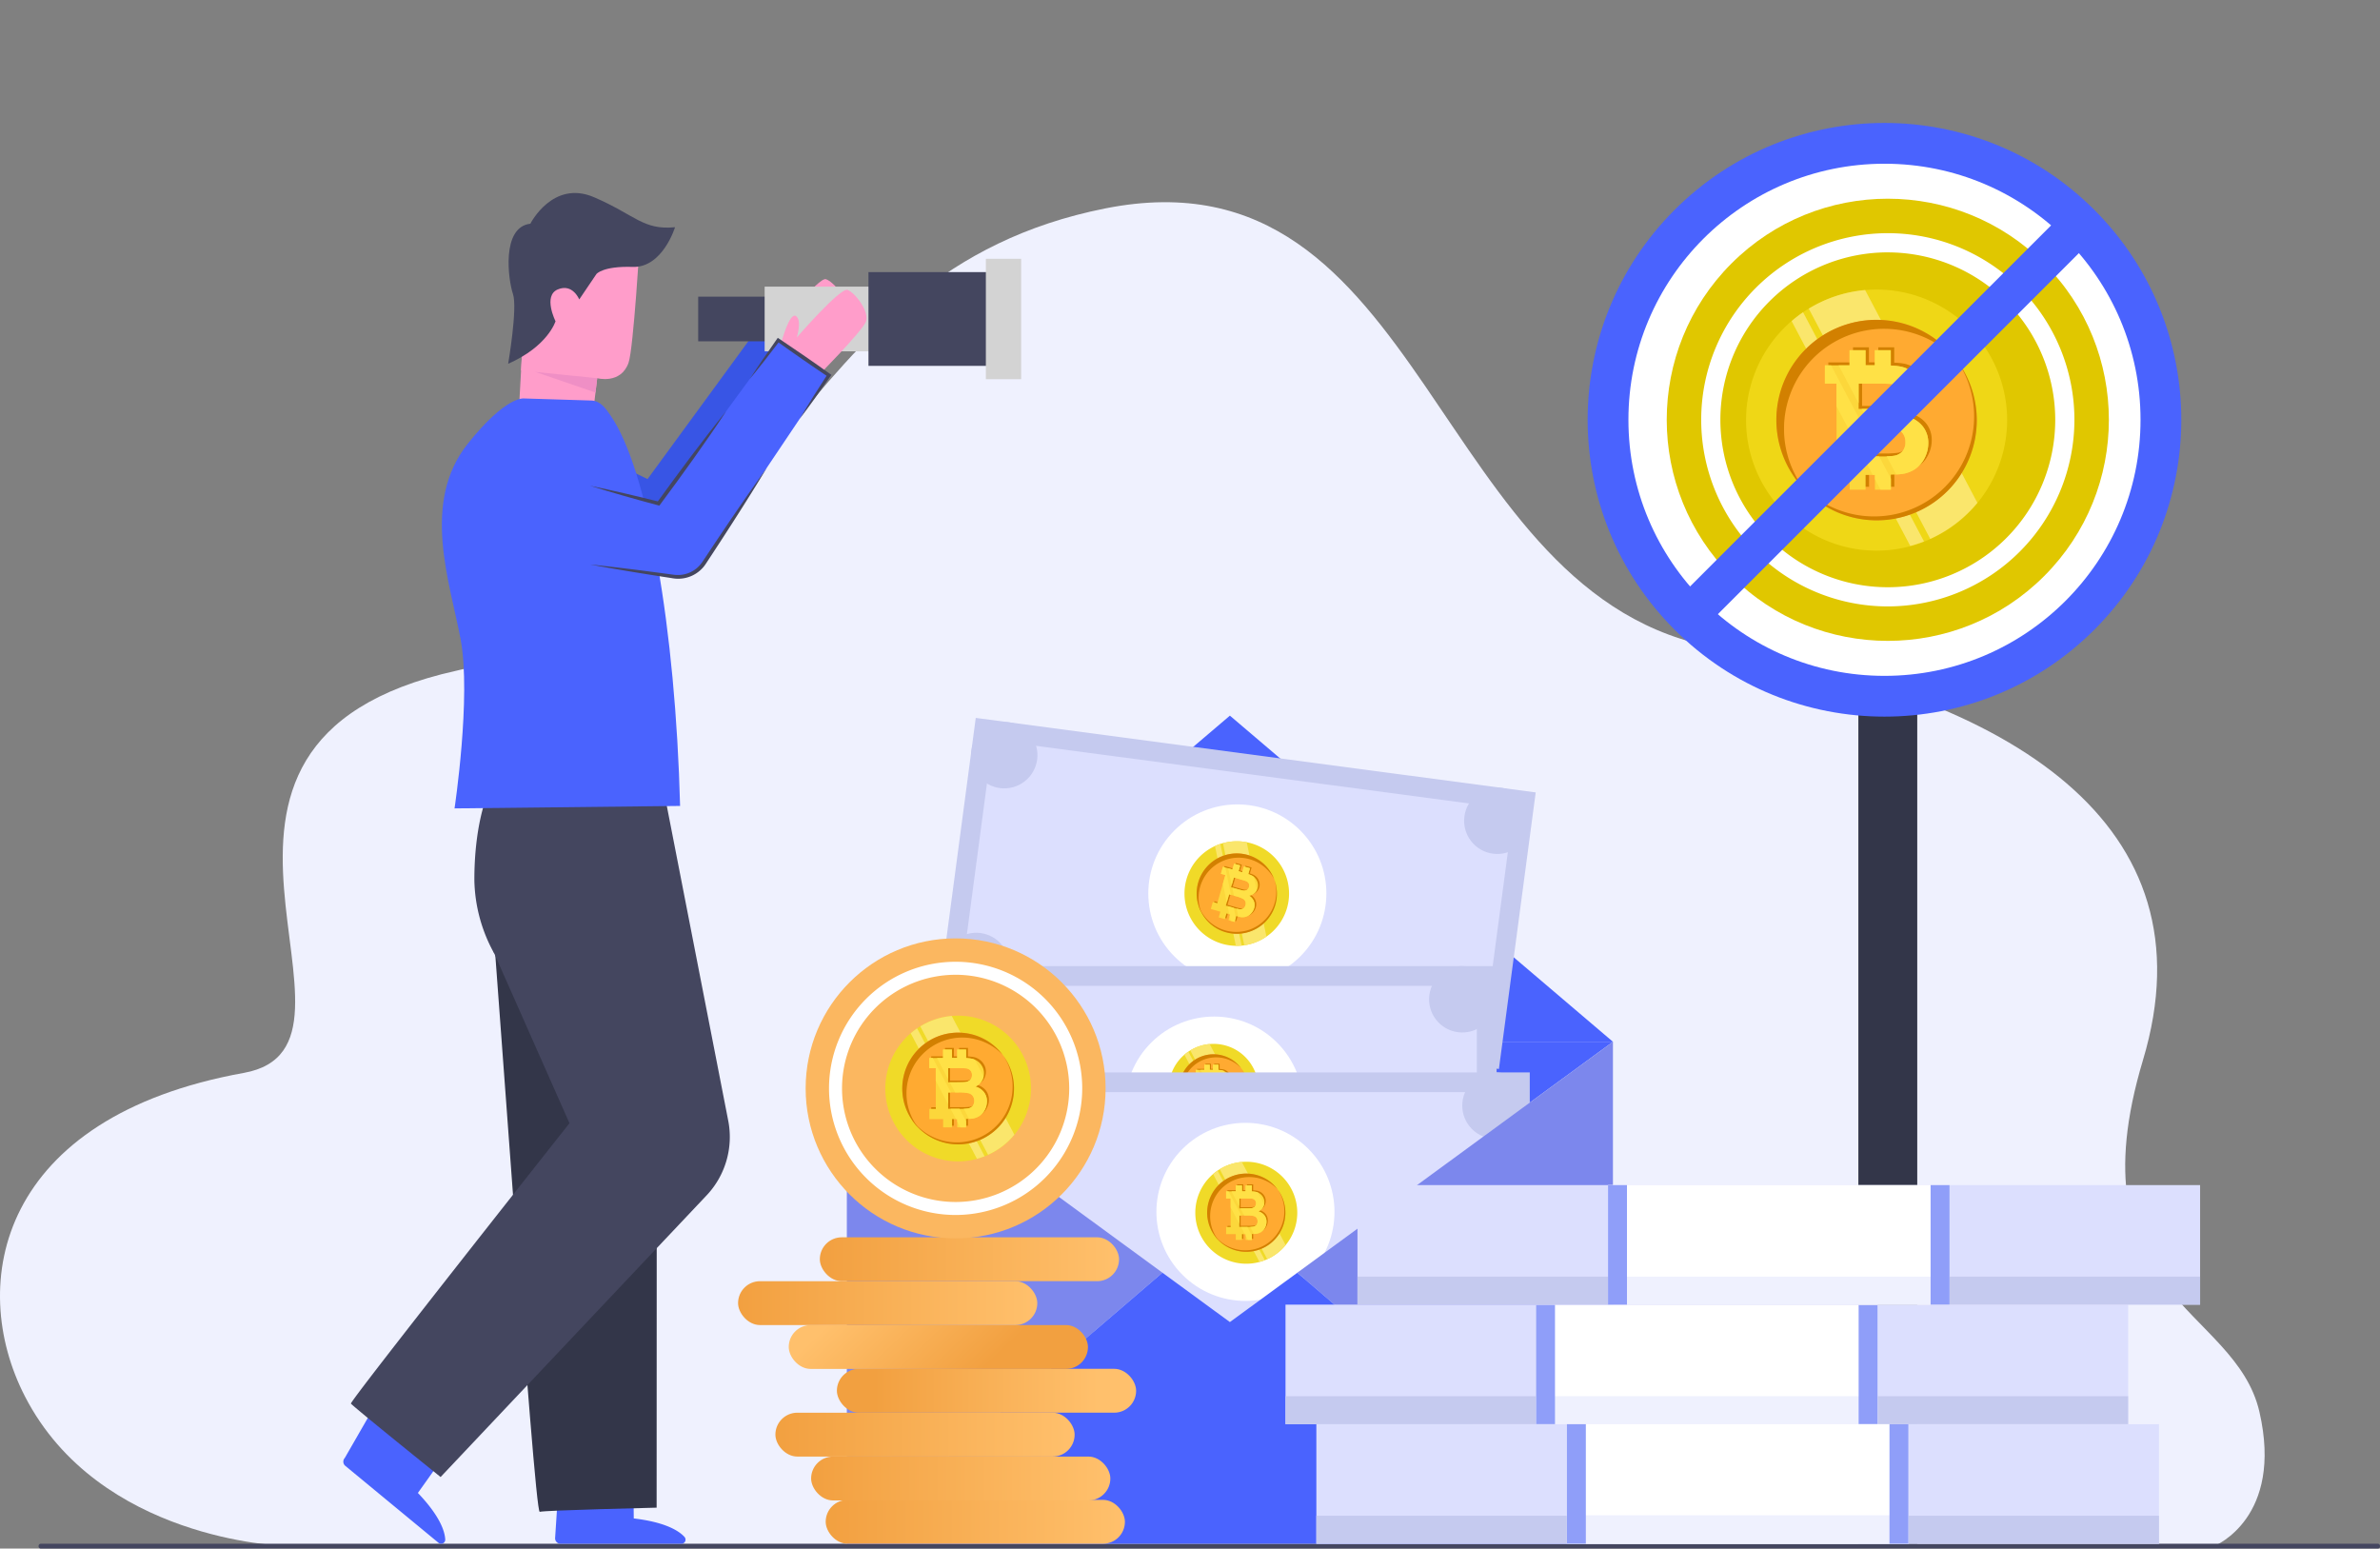 <svg xmlns="http://www.w3.org/2000/svg" xmlns:xlink="http://www.w3.org/1999/xlink" width="406.454" height="264.447" viewBox="0 0 406.454 264.447">
  <rect x="0" y="0" width="406.454" height="264.447" fill="#808080" stroke="none"/>
  <defs>
    <linearGradient id="linear-gradient" y1="0.5" x2="1" y2="0.5" gradientUnits="objectBoundingBox">
      <stop offset="0" stop-color="#ffc06c"/>
      <stop offset="1" stop-color="#f2a040"/>
    </linearGradient>
    <linearGradient id="linear-gradient-4" x1="0.128" y1="0.5" x2="0.875" y2="0.5" xlink:href="#linear-gradient"/>
    <linearGradient id="linear-gradient-5" x1="0.062" y1="0.433" x2="0.722" y2="0.534" xlink:href="#linear-gradient"/>
  </defs>
  <g id="Group_185486" data-name="Group 185486" transform="translate(-755.808 -945.553)">
    <g id="Group_185411" data-name="Group 185411" transform="translate(725.386 980.082)">
      <g id="Group_185392" data-name="Group 185392" transform="translate(30.422)">
        <path id="Path_441966" data-name="Path 441966" d="M2202.174,1975.481s-31.316-.918-43.969-25.489c-9.953-19.326-4.389-47.714,37.373-55.246,25.971-4.684-19.754-56.241,36.33-68.688s55.55-68,110.833-78.947,55.379,66.876,104.872,75.1,84.438,29.9,72.307,70.34,15.733,42.01,19.887,60.082-7.6,22.848-7.6,22.848Z" transform="translate(-2153.944 -1746.057)" fill="#eff1fe"/>
      </g>
      <g id="Group_185396" data-name="Group 185396" transform="translate(0 229.092)">
        <g id="Group_185395" data-name="Group 185395">
          <path id="Path_441971" data-name="Path 441971" d="M2371.943,3113.781H1972.776a.385.385,0,0,1-.348-.413h0a.385.385,0,0,1,.348-.413h399.167a.385.385,0,0,1,.348.413h0A.385.385,0,0,1,2371.943,3113.781Z" transform="translate(-1935.415 -3112.955)" fill="#44465f"/>
        </g>
      </g>
    </g>
    <g id="Group_185416" data-name="Group 185416" transform="translate(814.44 978.512)">
      <g id="Group_185412" data-name="Group 185412" transform="translate(28.724 14.706)">
        <path id="Path_441991" data-name="Path 441991" d="M2930.717,1833.9s1.121-5.208,2.251-4.581.331,3.655.331,3.655,7.01-8.9,8.269-8.531,3.979,3.535,3.4,5.266-8.29,10.272-8.29,10.272Z" transform="translate(-2887.886 -1824.432)" fill="#ff9dca"/>
        <path id="Path_441992" data-name="Path 441992" d="M2675.162,1901.912,2701.17,1910a5.284,5.284,0,0,0,6.079-2.29l18.505-30.282-8.039-6.875-19.32,26.418-17.976-8.678" transform="translate(-2675.162 -1862.827)" fill="#3855e5"/>
      </g>
      <path id="Path_441993" data-name="Path 441993" d="M2720.351,3036.528l-.77,11.825a.925.925,0,0,0,.922.985h20.64a.7.7,0,0,0,.518-1.182c-.969-1.045-3.259-2.5-8.649-3.142l-.061-6.413Z" transform="translate(-2683.411 -2818.674)" fill="#4a63fe"/>
      <path id="Path_441994" data-name="Path 441994" d="M2646.253,2333.885c1.857,19.073,8.7,121.2,9.661,120.933s19.964-.709,19.964-.709.055-125.258.01-125.254C2672.086,2329.242,2645.972,2331,2646.253,2333.885Z" transform="translate(-2622.372 -2229.607)" fill="#333649"/>
      <g id="Group_185413" data-name="Group 185413" transform="translate(28.149)">
        <path id="Path_441995" data-name="Path 441995" d="M2683,1883.432l-.763,13.8,12.668-.256.78-6.512Z" transform="translate(-2680.476 -1858.838)" fill="#ff9dca"/>
        <path id="Path_441996" data-name="Path 441996" d="M2686.789,1883.432l2.153,5.967,10.238,3.516.294-2.452Z" transform="translate(-2684.266 -1858.838)" fill="#ef8fc5"/>
        <path id="Path_441997" data-name="Path 441997" d="M2686.127,1783.713l-1.224,22.139,13,1.313s4.039,1.093,5.355-2.637c.841-2.383,1.957-21.165,1.957-21.165Z" transform="translate(-2682.696 -1775.54)" fill="#ff9dca"/>
        <path id="Path_441998" data-name="Path 441998" d="M2679.827,1758.584s-1.285,4.275-8.091,7.263c0,0,1.642-9.522.817-11.942s-2-11.407,2.978-11.976c0,0,3.806-7.556,10.861-4.529s8.36,5.662,13.844,5.128c0,0-2.117,6.942-7.231,6.777s-6.19,1.212-6.19,1.212l-2.938,4.344s-1.125-2.8-3.678-1.706S2679.827,1758.584,2679.827,1758.584Z" transform="translate(-2671.735 -1736.685)" fill="#44465f"/>
      </g>
      <path id="Path_441999" data-name="Path 441999" d="M2511.06,2952.648l-7.029,12.219a.924.924,0,0,0,.084,1.346l15.917,13.139a.7.7,0,0,0,1.152-.582c-.082-1.422-.922-4-4.67-7.929l5.585-7.848Z" transform="translate(-2503.78 -2748.853)" fill="#4a63fe"/>
      <path id="Path_442000" data-name="Path 442000" d="M2563.745,2308.876l-25.9,3.349c-6.73,7.73-2.467,29.3-1.837,30.652l12.827,28.954s-37.618,47.543-37.323,47.879c.656.749,15.314,12.536,15.314,12.536l45.421-48.089a14.527,14.527,0,0,0,3.7-12.755Z" transform="translate(-2510.212 -2212.977)" fill="#44465f"/>
      <path id="Path_442001" data-name="Path 442001" d="M2639.359,2352.869s-2.062,4.916-2.051,14.075a26.7,26.7,0,0,0,3.414,12.552l7.1-9.89Z" transform="translate(-2614.929 -2249.596)" fill="#44465f"/>
      <path id="Path_442002" data-name="Path 442002" d="M2633.006,1948.905c6.383,9.247,11.09,36.516,11.872,66.676l-38.52.421s2.867-19.035,1.046-28.833-6.813-23.372,1.214-33.444c6.538-8.2,9.566-7.729,9.566-7.729l11.584.356C2631.284,1946.428,2632.145,1947.658,2633.006,1948.905Z" transform="translate(-2587.365 -1910.912)" fill="#4a63fe"/>
      <g id="Group_185414" data-name="Group 185414" transform="translate(60.604 11.233)">
        <rect id="Rectangle_21342" data-name="Rectangle 21342" width="14.186" height="7.622" transform="translate(14.186 14.093) rotate(180)" fill="#44465f"/>
        <rect id="Rectangle_21343" data-name="Rectangle 21343" width="23.762" height="11.047" transform="translate(35.111 15.805) rotate(180)" fill="#d3d3d3"/>
        <rect id="Rectangle_21344" data-name="Rectangle 21344" width="22.555" height="16.01" transform="translate(51.636 18.286) rotate(180)" fill="#44465f"/>
        <rect id="Rectangle_21345" data-name="Rectangle 21345" width="6.03" height="20.563" transform="translate(55.159 20.563) rotate(180)" fill="#d3d3d3"/>
      </g>
      <g id="Group_185415" data-name="Group 185415" transform="translate(28.535 16.526)">
        <path id="Path_442003" data-name="Path 442003" d="M2950.193,1844.242s1.365-5.15,2.464-4.47.159,3.666.159,3.666,7.42-8.565,8.661-8.133,3.808,3.718,3.15,5.42-8.763,9.871-8.763,9.871Z" transform="translate(-2903.909 -1835.289)" fill="#ff9dca"/>
        <path id="Path_442004" data-name="Path 442004" d="M2674.035,1923.005l27.538,3.86a5.668,5.668,0,0,0,5.492-2.453l21.369-31.809-8.669-6-20.423,27.9-22.32-5.781" transform="translate(-2674.035 -1878.004)" fill="#4a63fe"/>
        <path id="Path_442005" data-name="Path 442005" d="M2755.156,1971.613c.99.2,1.974.42,2.96.634s1.968.442,2.951.668l2.943.7,2.937.724-.337.12c.959-1.318,1.908-2.644,2.88-3.953s1.938-2.622,2.92-3.924,1.969-2.6,2.971-3.887c.5-.647,1.007-1.284,1.513-1.924s1.012-1.279,1.531-1.91c-.445.685-.9,1.361-1.359,2.036s-.91,1.354-1.376,2.023q-1.386,2.016-2.808,4.006t-2.858,3.969c-.955,1.322-1.932,2.627-2.9,3.94l-.13.177-.208-.057-2.919-.793-2.912-.818c-.969-.281-1.939-.555-2.9-.849S2756.118,1971.921,2755.156,1971.613Z" transform="translate(-2741.56 -1938.149)" fill="#44465f"/>
        <path id="Path_442006" data-name="Path 442006" d="M2755.116,2032.857q4.974.524,9.929,1.175l2.478.326,1.238.167.619.084a5.6,5.6,0,0,0,.589.048,5,5,0,0,0,4.1-1.906c.234-.3.46-.66.692-1l.691-1.041,1.385-2.08c.933-1.38,1.855-2.767,2.8-4.14q2.807-4.135,5.723-8.2-2.589,4.279-5.286,8.487c-.891,1.408-1.8,2.8-2.706,4.2l-1.368,2.091-.685,1.045c-.231.347-.442.7-.72,1.056a5.641,5.641,0,0,1-4.647,2.123,6.243,6.243,0,0,1-.654-.065l-.617-.1-1.235-.19-2.468-.39Q2760.034,2033.766,2755.116,2032.857Z" transform="translate(-2741.527 -1985.951)" fill="#44465f"/>
        <path id="Path_442007" data-name="Path 442007" d="M2926.313,1898.078c.377-.646.767-1.283,1.157-1.921s.778-1.276,1.178-1.907q1.19-1.9,2.415-3.775l.077.41c-1.462-.976-2.908-1.973-4.355-2.97s-2.881-2.013-4.309-3.038l.4-.067c-.835,1.1-1.672,2.19-2.523,3.274-.421.546-.858,1.079-1.287,1.618s-.861,1.076-1.3,1.606c.371-.582.753-1.156,1.137-1.728s.761-1.15,1.154-1.716c.776-1.139,1.566-2.268,2.359-3.394l.158-.225.238.159q2.193,1.463,4.361,2.963c1.443,1,2.885,2.006,4.313,3.031l.241.173-.164.237q-1.273,1.843-2.582,3.663c-.433.609-.876,1.21-1.32,1.811S2926.769,1897.485,2926.313,1898.078Z" transform="translate(-2876.91 -1876.04)" fill="#44465f"/>
      </g>
    </g>
    <rect id="Rectangle_21346" data-name="Rectangle 21346" width="10.056" height="168.981" transform="translate(1073.178 1040.193)" fill="#333649"/>
    <circle id="Ellipse_3226" data-name="Ellipse 3226" cx="50.691" cy="50.691" r="50.691" transform="translate(1005.949 1017.24) rotate(-45)" fill="#4a63fe"/>
    <circle id="Ellipse_3227" data-name="Ellipse 3227" cx="43.728" cy="43.728" r="43.728" transform="translate(1033.909 973.512)" fill="#fff"/>
    <g id="Group_185426" data-name="Group 185426" transform="translate(1024.813 963.848)">
      <g id="Group_185425" data-name="Group 185425">
        <g id="Group_185418" data-name="Group 185418">
          <g id="Group_185417" data-name="Group 185417">
            <circle id="Ellipse_3228" data-name="Ellipse 3228" cx="37.754" cy="37.754" r="37.754" transform="translate(0 53.392) rotate(-45)" fill="#e0c700"/>
          </g>
        </g>
        <g id="Group_185419" data-name="Group 185419" transform="translate(19.223 19.223)">
          <circle id="Ellipse_3229" data-name="Ellipse 3229" cx="28.593" cy="28.593" r="28.593" transform="matrix(0.976, -0.219, 0.219, 0.976, 0, 12.546)" fill="#e0c700"/>
        </g>
        <g id="Group_185422" data-name="Group 185422" transform="translate(21.524 21.524)">
          <g id="Group_185421" data-name="Group 185421">
            <g id="Group_185420" data-name="Group 185420">
              <path id="Path_442008" data-name="Path 442008" d="M3919.279,1841.358a31.869,31.869,0,1,1,31.869-31.869A31.905,31.905,0,0,1,3919.279,1841.358Zm0-60.462a28.593,28.593,0,1,0,28.593,28.593A28.625,28.625,0,0,0,3919.279,1780.9Z" transform="translate(-3887.41 -1777.62)" fill="#fff"/>
            </g>
          </g>
        </g>
      </g>
    </g>
    <g id="Group_185478" data-name="Group 185478" transform="translate(997.645 965.902)">
      <path id="Path_442019" data-name="Path 442019" d="M78.661,73.684a22.293,22.293,0,1,1,22.28-22.31A22.319,22.319,0,0,1,78.661,73.684Z" transform="translate(0 0)" fill="#efd716"/>
      <g id="Group_185476" data-name="Group 185476" transform="translate(64.134 29.181)">
        <path id="Path_442020" data-name="Path 442020" d="M88.072,65.458,68.9,29.12A22.107,22.107,0,0,0,59.274,32.3L80.018,71.616A22.483,22.483,0,0,0,88.072,65.458Z" transform="translate(-56.347 -29.12)" fill="#fae66c"/>
        <path id="Path_442021" data-name="Path 442021" d="M58.476,31.668l20.263,38.4a22.2,22.2,0,0,0,2.347-.767L60.431,30.153A21.723,21.723,0,0,0,58.476,31.668Z" transform="translate(-58.476 -26.364)" fill="#fae66c"/>
      </g>
      <path id="Path_442022" data-name="Path 442022" d="M74.889,64.726a17.107,17.107,0,1,1,17.095-17.12A17.132,17.132,0,0,1,74.889,64.726Z" transform="translate(3.772 3.772)" fill="#ffaa31"/>
      <path id="Path_442023" data-name="Path 442023" d="M86.764,32.463A17.086,17.086,0,0,1,58.52,51.685,17.088,17.088,0,1,0,86.764,32.463Z" transform="translate(5.775 8.979)" fill="#d28000"/>
      <path id="Path_442024" data-name="Path 442024" d="M59.064,49.146a17.083,17.083,0,0,1,29.4-11.872,17.084,17.084,0,1,0-25.889,22.2A17,17,0,0,1,59.064,49.146Z" transform="translate(3.772 3.772)" fill="#d28000"/>
      <path id="Path_442025" data-name="Path 442025" d="M76.921,44.821a4.931,4.931,0,0,0-2.63-1.694,4.422,4.422,0,0,0,2.626-4.06,4.2,4.2,0,0,0-.576-2.186,4.756,4.756,0,0,0-1.434-1.562,4.819,4.819,0,0,0-1.955-.77,13.344,13.344,0,0,0-1.515-.143V31.786l-2.718,0v2.575h-1.6V31.79l-2.718,0v2.575H62.166l-1.98,0,0,3.11h1.977l.011,12.481H60.2v3.114h1.98l2.241,0V55.6l2.718,0v-2.52h1.408l.191,0v2.523l2.718,0V53.025c.778-.022,1.328-.051,1.65-.084a5.354,5.354,0,0,0,2.531-.888,5.03,5.03,0,0,0,1.617-1.929,5.5,5.5,0,0,0,.59-2.483A4.489,4.489,0,0,0,76.921,44.821Zm-5.578-7.28a2.167,2.167,0,0,1,1.423.656,2.043,2.043,0,0,1,.48,1.408,1.98,1.98,0,0,1-.557,1.463,2.494,2.494,0,0,1-1.522.671q-.539.061-2.743.066H65.948l0-4.328h2.171C69.89,37.478,70.969,37.5,71.343,37.54Zm2.069,11.516a2.368,2.368,0,0,1-1.372.745,16.888,16.888,0,0,1-2.589.117l-3.5,0,0-5,3.051,0a12.779,12.779,0,0,1,3.348.268,2.3,2.3,0,0,1,1.185.855,2.433,2.433,0,0,1,.407,1.427A2.316,2.316,0,0,1,73.411,49.057Z" transform="translate(10.219 7.173)" fill="#d28000"/>
      <path id="Path_442026" data-name="Path 442026" d="M76.761,44.96a4.915,4.915,0,0,0-2.63-1.7,4.438,4.438,0,0,0,2.626-4.056,4.208,4.208,0,0,0-.576-2.19,4.72,4.72,0,0,0-3.389-2.333,13.348,13.348,0,0,0-1.515-.143l0-2.619-2.718,0,0,2.575h-1.6V31.926l-2.721,0,0,2.575H62l-1.977,0v3.114l1.98,0L62.014,50.1H60.037v3.114h1.98l2.237,0,0,2.523,2.718,0v-2.52h1.408l.187,0,0,2.523h2.718l0-2.567c.781-.022,1.331-.048,1.65-.084a5.325,5.325,0,0,0,2.531-.888,4.981,4.981,0,0,0,1.621-1.929,5.551,5.551,0,0,0,.59-2.483A4.471,4.471,0,0,0,76.761,44.96Zm-5.578-7.284a2.167,2.167,0,0,1,1.423.656,2.054,2.054,0,0,1,.477,1.408,1.977,1.977,0,0,1-.554,1.463,2.5,2.5,0,0,1-1.522.671c-.359.044-1.273.066-2.747.066H65.788l0-4.324,2.168,0C69.73,37.614,70.8,37.636,71.183,37.676Zm2.068,11.516a2.359,2.359,0,0,1-1.372.745,16.948,16.948,0,0,1-2.593.117l-3.5,0,0-5,3.051,0a12.778,12.778,0,0,1,3.348.268,2.29,2.29,0,0,1,1.181.855,2.435,2.435,0,0,1,.411,1.427A2.328,2.328,0,0,1,73.251,49.193Z" transform="translate(9.793 7.536)" fill="#fcd73b"/>
      <g id="Group_185477" data-name="Group 185477" transform="translate(69.817 39.458)">
        <path id="Path_442027" data-name="Path 442027" d="M73.763,52.189a4.981,4.981,0,0,0,1.621-1.929,5.551,5.551,0,0,0,.59-2.483,4.471,4.471,0,0,0-.921-2.817,4.936,4.936,0,0,0-2.63-1.7,4.256,4.256,0,0,0,2.5-3.158l-2.674-5.065a5.07,5.07,0,0,0-1.166-.356,13.348,13.348,0,0,0-1.515-.143l0-2.619-2.718,0,0,2.575h-1.6V31.926l-2.721,0,0,2.575h-1.87l3.411,6.466V37.618l2.168,0q2.668,0,3.227.062a2.185,2.185,0,0,1,1.427.656,2.054,2.054,0,0,1,.477,1.408,1.977,1.977,0,0,1-.554,1.463,2.5,2.5,0,0,1-1.522.671c-.359.044-1.273.066-2.747.066H64.59l1.643,3.114.9,0a12.778,12.778,0,0,1,3.348.268,2.29,2.29,0,0,1,1.181.855,2.435,2.435,0,0,1,.411,1.427,2.328,2.328,0,0,1-.528,1.592,2.359,2.359,0,0,1-1.372.745,8.708,8.708,0,0,1-1.309.1l1.628,3.092c.312-.015.568-.033.741-.051A5.325,5.325,0,0,0,73.763,52.189Z" transform="translate(-58.318 -31.922)" fill="#ffe146"/>
        <path id="Path_442028" data-name="Path 442028" d="M65.789,43.176h.86L61.083,32.627H60.026l0,3.113h1.979l0,3.864,3.782,7.168Z" transform="translate(-60.026 -30.043)" fill="#ffe146"/>
        <path id="Path_442029" data-name="Path 442029" d="M61.8,36.87l1.665,3.15h.187l.187,0v.719l.954,1.8h1.768l0-1.874-2-3.8Z" transform="translate(-55.293 -18.734)" fill="#ffe146"/>
      </g>
    </g>
    <rect id="Rectangle_21347" data-name="Rectangle 21347" width="95.918" height="6.704" transform="translate(1041.664 1048.473) rotate(-45)" fill="#4a63fe"/>
    <path id="Path_442010" data-name="Path 442010" d="M3016.846,2601.506l65.417,47.862,65.417-47.862Z" transform="translate(-2116.416 -1478.051)" fill="#4a63fe"/>
    <path id="Path_442011" data-name="Path 442011" d="M3082.264,2269.209l65.417,55.693H3016.846Z" transform="translate(-2116.416 -1201.447)" fill="#4a63fe"/>
    <g id="Group_185432" data-name="Group 185432" transform="translate(914.584 1066.57)">
      <rect id="Rectangle_21348" data-name="Rectangle 21348" width="96.471" height="47.644" transform="translate(7.862 1.58) rotate(7.578)" fill="#c5caef"/>
      <rect id="Rectangle_21349" data-name="Rectangle 21349" width="40.903" height="89.729" transform="translate(99.705 17.198) rotate(97.578)" fill="#dcdffe"/>
      <circle id="Ellipse_3230" data-name="Ellipse 3230" cx="15.206" cy="15.206" r="15.206" transform="translate(31.031 31.555) rotate(-45)" fill="#fff"/>
      <circle id="Ellipse_3231" data-name="Ellipse 3231" cx="5.667" cy="5.667" r="5.667" transform="translate(4.788 6.888) rotate(-37.422)" fill="#c5caef"/>
      <circle id="Ellipse_3232" data-name="Ellipse 3232" cx="5.667" cy="5.667" r="5.667" transform="translate(0 42.881) rotate(-37.422)" fill="#c5caef"/>
      <circle id="Ellipse_3233" data-name="Ellipse 3233" cx="5.667" cy="5.667" r="5.667" transform="translate(88.988 18.089) rotate(-37.422)" fill="#c5caef"/>
      <circle id="Ellipse_3234" data-name="Ellipse 3234" cx="5.667" cy="5.667" r="5.667" transform="translate(84.13 55.139) rotate(-45)" fill="#c5caef"/>
    </g>
    <g id="Group_185436" data-name="Group 185436" transform="translate(912.576 1109.383)">
      <rect id="Rectangle_21350" data-name="Rectangle 21350" width="96.471" height="47.644" transform="translate(2.348 1.151)" fill="#c5caef"/>
      <rect id="Rectangle_21351" data-name="Rectangle 21351" width="40.903" height="89.729" transform="translate(95.447 4.521) rotate(90)" fill="#dcdffe"/>
      <circle id="Ellipse_3235" data-name="Ellipse 3235" cx="15.206" cy="15.206" r="15.206" transform="translate(29.079 24.973) rotate(-45)" fill="#fff"/>
      <circle id="Ellipse_3236" data-name="Ellipse 3236" cx="5.667" cy="5.667" r="5.667" transform="translate(1.197 11.032) rotate(-76.717)" fill="#c5caef"/>
      <circle id="Ellipse_3237" data-name="Ellipse 3237" cx="5.667" cy="5.667" r="5.667" transform="translate(0 43.127) rotate(-45)" fill="#c5caef"/>
      <circle id="Ellipse_3238" data-name="Ellipse 3238" cx="5.667" cy="5.667" r="5.667" transform="translate(86.138 11.032) rotate(-76.717)" fill="#c5caef"/>
      <circle id="Ellipse_3239" data-name="Ellipse 3239" cx="5.667" cy="5.667" r="5.667" transform="translate(84.941 43.127) rotate(-45)" fill="#c5caef"/>
    </g>
    <g id="Group_185482" data-name="Group 185482" transform="translate(899.056 1094.715)">
      <path id="Path_442030" data-name="Path 442030" d="M64.01,44.4a7.651,7.651,0,1,1,7.646-7.656A7.66,7.66,0,0,1,64.01,44.4Z" transform="translate(0)" fill="#f0da28"/>
      <g id="Group_185479" data-name="Group 185479" transform="translate(59.025 29.126)">
        <path id="Path_442031" data-name="Path 442031" d="M69.157,41.591,62.577,29.12a7.587,7.587,0,0,0-3.3,1.093L66.393,43.7A7.716,7.716,0,0,0,69.157,41.591Z" transform="translate(-58.27 -29.12)" fill="#fae66c"/>
        <path id="Path_442032" data-name="Path 442032" d="M58.476,30.673,65.43,43.852a7.622,7.622,0,0,0,.806-.263L59.147,30.153A7.455,7.455,0,0,0,58.476,30.673Z" transform="translate(-58.476 -28.853)" fill="#fae66c"/>
      </g>
      <path id="Path_442033" data-name="Path 442033" d="M63.644,42.253a5.871,5.871,0,1,1,5.867-5.875A5.88,5.88,0,0,1,63.644,42.253Z" transform="translate(0.366 0.366)" fill="#ffaa31"/>
      <path id="Path_442034" data-name="Path 442034" d="M68.213,32.463a5.864,5.864,0,0,1-9.693,6.6,5.864,5.864,0,1,0,9.693-6.6Z" transform="translate(0.56 0.871)" fill="#d28000"/>
      <path id="Path_442035" data-name="Path 442035" d="M58.213,36.906A5.863,5.863,0,0,1,68.3,32.832a5.863,5.863,0,1,0-8.885,7.62A5.834,5.834,0,0,1,58.213,36.906Z" transform="translate(0.366 0.366)" fill="#d28000"/>
      <path id="Path_442036" data-name="Path 442036" d="M65.929,36.259a1.692,1.692,0,0,0-.9-.581,1.518,1.518,0,0,0,.9-1.393,1.443,1.443,0,0,0-.2-.75A1.632,1.632,0,0,0,65.238,33a1.654,1.654,0,0,0-.671-.264,4.582,4.582,0,0,0-.52-.049v-.9h-.933v.884h-.549v-.884h-.933v.884H60.186v1.067h.678l0,4.283h-.68v1.069h1.449v.866h.933v-.865h.549v.866h.933v-.88c.267-.008.456-.018.566-.029a1.838,1.838,0,0,0,.868-.3,1.726,1.726,0,0,0,.555-.662,1.888,1.888,0,0,0,.2-.852A1.541,1.541,0,0,0,65.929,36.259Zm-1.914-2.5a.744.744,0,0,1,.488.225.7.7,0,0,1,.165.483.679.679,0,0,1-.191.5.856.856,0,0,1-.522.23q-.185.021-.941.023h-.85V33.739h.745C63.516,33.739,63.886,33.746,64.015,33.761Zm.71,3.952a.813.813,0,0,1-.471.256,5.794,5.794,0,0,1-.889.04h-1.2V36.293h1.047a4.385,4.385,0,0,1,1.149.092.789.789,0,0,1,.407.293.835.835,0,0,1,.14.49A.8.8,0,0,1,64.725,37.713Z" transform="translate(0.991 0.695)" fill="#d28000"/>
      <path id="Path_442037" data-name="Path 442037" d="M65.769,36.4a1.687,1.687,0,0,0-.9-.583,1.523,1.523,0,0,0,.9-1.392,1.444,1.444,0,0,0-.2-.751,1.62,1.62,0,0,0-1.163-.8,4.582,4.582,0,0,0-.52-.049v-.9h-.933v.884h-.549v-.884h-.934v.884H60.026v1.069h.68l0,4.283H60.03v1.069h1.447v.866h.933v-.865h.548v.866h.933v-.881c.268-.008.457-.016.566-.029a1.828,1.828,0,0,0,.868-.3,1.709,1.709,0,0,0,.556-.662,1.905,1.905,0,0,0,.2-.852A1.534,1.534,0,0,0,65.769,36.4Zm-1.914-2.5a.744.744,0,0,1,.488.225.7.7,0,0,1,.164.483.679.679,0,0,1-.19.5.859.859,0,0,1-.522.23c-.123.015-.437.023-.943.023H62V33.877h.744C63.356,33.875,63.725,33.883,63.855,33.9Zm.71,3.952a.809.809,0,0,1-.471.256,5.816,5.816,0,0,1-.89.04H62V36.429h1.047a4.386,4.386,0,0,1,1.149.092.786.786,0,0,1,.405.293.836.836,0,0,1,.141.49A.8.8,0,0,1,64.565,37.849Z" transform="translate(0.949 0.731)" fill="#fcd73b"/>
      <g id="Group_185480" data-name="Group 185480" transform="translate(60.975 32.653)">
        <path id="Path_442038" data-name="Path 442038" d="M65.161,38.877a1.709,1.709,0,0,0,.556-.662,1.905,1.905,0,0,0,.2-.852A1.534,1.534,0,0,0,65.6,36.4a1.694,1.694,0,0,0-.9-.583,1.46,1.46,0,0,0,.858-1.084l-.918-1.738a1.74,1.74,0,0,0-.4-.122,4.582,4.582,0,0,0-.52-.049v-.9h-.933v.884h-.549v-.884h-.934v.884h-.642l1.171,2.219v-1.15h.744q.916,0,1.108.021a.75.75,0,0,1,.49.225.7.7,0,0,1,.164.483.679.679,0,0,1-.19.5.859.859,0,0,1-.522.23c-.123.015-.437.023-.943.023h-.673l.564,1.069h.308a4.386,4.386,0,0,1,1.149.092.786.786,0,0,1,.405.293.836.836,0,0,1,.141.49.8.8,0,0,1-.181.546.809.809,0,0,1-.471.256,2.988,2.988,0,0,1-.449.034l.559,1.061c.107-.005.2-.011.254-.018A1.828,1.828,0,0,0,65.161,38.877Z" transform="translate(-59.86 -31.922)" fill="#ffe146"/>
        <path id="Path_442039" data-name="Path 442039" d="M62,36.247h.3l-1.91-3.62h-.363V33.7h.679v1.326l1.3,2.46Z" transform="translate(-60.026 -31.74)" fill="#ffe146"/>
        <path id="Path_442040" data-name="Path 442040" d="M61.8,36.867l.571,1.081H62.5v.247l.327.619h.607V38.17l-.687-1.3Z" transform="translate(-59.567 -30.643)" fill="#ffe146"/>
      </g>
    </g>
    <g id="Group_185440" data-name="Group 185440" transform="translate(918.243 1126.34)">
      <rect id="Rectangle_21352" data-name="Rectangle 21352" width="96.47" height="47.644" transform="translate(2.348 2.347)" fill="#c5caef"/>
      <rect id="Rectangle_21353" data-name="Rectangle 21353" width="40.903" height="89.729" transform="translate(95.447 5.718) rotate(90)" fill="#dcdffe"/>
      <circle id="Ellipse_3240" data-name="Ellipse 3240" cx="15.206" cy="15.206" r="15.206" transform="translate(28.757 26.164) rotate(-45)" fill="#fff"/>
      <circle id="Ellipse_3241" data-name="Ellipse 3241" cx="5.667" cy="5.667" r="5.667" transform="translate(0 8.015) rotate(-45)" fill="#c5caef"/>
      <circle id="Ellipse_3242" data-name="Ellipse 3242" cx="5.667" cy="5.667" r="5.667" transform="translate(0 44.325) rotate(-45)" fill="#c5caef"/>
      <circle id="Ellipse_3243" data-name="Ellipse 3243" cx="5.667" cy="5.667" r="5.667" transform="translate(84.941 8.015) rotate(-45)" fill="#c5caef"/>
      <circle id="Ellipse_3244" data-name="Ellipse 3244" cx="5.667" cy="5.667" r="5.667" transform="translate(84.941 44.325) rotate(-45)" fill="#c5caef"/>
    </g>
    <path id="Path_442015" data-name="Path 442015" d="M3529.788,2687.225v-85.719l-53.9,39.435Z" transform="translate(-2498.523 -1478.051)" fill="#7c87ed"/>
    <path id="Path_442016" data-name="Path 442016" d="M3016.846,2687.225v-85.719l53.9,39.435Z" transform="translate(-2116.416 -1478.051)" fill="#7c87ed"/>
    <path id="Path_442017" data-name="Path 442017" d="M3093.782,2836.8l-11.519,8.427-11.518-8.427h0l-53.9,46.284h130.834l-53.9-46.284Z" transform="translate(-2116.416 -1673.907)" fill="#4a63fe"/>
    <g id="Group_185445" data-name="Group 185445" transform="translate(975.345 1147.93)">
      <g id="Group_185442" data-name="Group 185442" transform="translate(0 20.415)">
        <rect id="Rectangle_21354" data-name="Rectangle 21354" width="143.904" height="20.415" fill="#dcdffe"/>
        <rect id="Rectangle_21355" data-name="Rectangle 21355" width="143.904" height="4.781" transform="translate(0 15.633)" fill="#c5caef"/>
        <rect id="Rectangle_21356" data-name="Rectangle 21356" width="58.325" height="20.415" transform="translate(42.789)" fill="#fff"/>
        <rect id="Rectangle_21357" data-name="Rectangle 21357" width="58.325" height="4.781" transform="translate(42.789 15.633)" fill="#eff1fe"/>
        <rect id="Rectangle_21358" data-name="Rectangle 21358" width="3.234" height="20.415" transform="translate(42.789)" fill="#8f9ef9"/>
        <rect id="Rectangle_21359" data-name="Rectangle 21359" width="3.234" height="20.415" transform="translate(97.88)" fill="#8f9ef9"/>
      </g>
      <g id="Group_185443" data-name="Group 185443" transform="translate(12.291)">
        <rect id="Rectangle_21360" data-name="Rectangle 21360" width="143.904" height="20.415" fill="#dcdffe"/>
        <rect id="Rectangle_21361" data-name="Rectangle 21361" width="143.904" height="4.781" transform="translate(0 15.633)" fill="#c5caef"/>
        <rect id="Rectangle_21362" data-name="Rectangle 21362" width="58.325" height="20.415" transform="translate(42.789)" fill="#fff"/>
        <rect id="Rectangle_21363" data-name="Rectangle 21363" width="58.325" height="4.781" transform="translate(42.789 15.633)" fill="#eff1fe"/>
        <rect id="Rectangle_21364" data-name="Rectangle 21364" width="3.234" height="20.415" transform="translate(42.789)" fill="#8f9ef9"/>
        <rect id="Rectangle_21365" data-name="Rectangle 21365" width="3.234" height="20.415" transform="translate(97.88)" fill="#8f9ef9"/>
      </g>
      <g id="Group_185444" data-name="Group 185444" transform="translate(5.269 40.829)">
        <rect id="Rectangle_21366" data-name="Rectangle 21366" width="143.904" height="20.415" fill="#dcdffe"/>
        <rect id="Rectangle_21367" data-name="Rectangle 21367" width="143.904" height="4.781" transform="translate(0 15.633)" fill="#c5caef"/>
        <rect id="Rectangle_21368" data-name="Rectangle 21368" width="58.325" height="20.415" transform="translate(42.789)" fill="#fff"/>
        <rect id="Rectangle_21369" data-name="Rectangle 21369" width="58.325" height="4.861" transform="translate(42.789 15.554)" fill="#eff1fe"/>
        <rect id="Rectangle_21370" data-name="Rectangle 21370" width="3.234" height="20.415" transform="translate(42.789)" fill="#8f9ef9"/>
        <rect id="Rectangle_21371" data-name="Rectangle 21371" width="3.234" height="20.415" transform="translate(97.88)" fill="#8f9ef9"/>
      </g>
    </g>
    <g id="Group_185470" data-name="Group 185470" transform="translate(881.854 1105.799)">
      <g id="Group_185447" data-name="Group 185447" transform="translate(14.963 95.883)">
        <g id="Group_185446" data-name="Group 185446" transform="translate(0 0)">
          <rect id="Rectangle_21372" data-name="Rectangle 21372" width="51.103" height="7.492" rx="3.746" transform="translate(51.103 7.492) rotate(180)" fill="url(#linear-gradient)"/>
        </g>
      </g>
      <g id="Group_185449" data-name="Group 185449" transform="translate(12.476 88.49)">
        <g id="Group_185448" data-name="Group 185448" transform="translate(0 0)">
          <rect id="Rectangle_21373" data-name="Rectangle 21373" width="51.103" height="7.492" rx="3.746" transform="translate(51.103 7.492) rotate(180)" fill="url(#linear-gradient)"/>
        </g>
      </g>
      <g id="Group_185451" data-name="Group 185451" transform="translate(6.375 80.998)">
        <g id="Group_185450" data-name="Group 185450" transform="translate(0 0)">
          <rect id="Rectangle_21374" data-name="Rectangle 21374" width="51.103" height="7.492" rx="3.746" transform="translate(51.103 7.492) rotate(180)" fill="url(#linear-gradient)"/>
        </g>
      </g>
      <g id="Group_185453" data-name="Group 185453" transform="translate(16.877 73.506)">
        <g id="Group_185452" data-name="Group 185452" transform="translate(0 0)">
          <rect id="Rectangle_21375" data-name="Rectangle 21375" width="51.103" height="7.492" rx="3.746" transform="translate(51.103 7.492) rotate(180)" fill="url(#linear-gradient-4)"/>
        </g>
      </g>
      <g id="Group_185455" data-name="Group 185455" transform="translate(8.652 66.032)">
        <g id="Group_185454" data-name="Group 185454">
          <rect id="Rectangle_21376" data-name="Rectangle 21376" width="51.103" height="7.492" rx="3.746" fill="url(#linear-gradient-5)"/>
        </g>
      </g>
      <g id="Group_185457" data-name="Group 185457" transform="translate(0 58.54)">
        <g id="Group_185456" data-name="Group 185456" transform="translate(0 0)">
          <rect id="Rectangle_21377" data-name="Rectangle 21377" width="51.103" height="7.492" rx="3.746" transform="translate(51.103 7.492) rotate(180)" fill="url(#linear-gradient)"/>
        </g>
      </g>
      <g id="Group_185459" data-name="Group 185459" transform="translate(13.963 51.047)">
        <g id="Group_185458" data-name="Group 185458" transform="translate(0 0)">
          <rect id="Rectangle_21378" data-name="Rectangle 21378" width="51.103" height="7.492" rx="3.746" transform="translate(51.103 7.492) rotate(180)" fill="url(#linear-gradient)"/>
        </g>
      </g>
      <g id="Group_185469" data-name="Group 185469" transform="translate(11.54)">
        <g id="Group_185468" data-name="Group 185468">
          <g id="Group_185461" data-name="Group 185461">
            <g id="Group_185460" data-name="Group 185460">
              <circle id="Ellipse_3245" data-name="Ellipse 3245" cx="25.613" cy="25.613" r="25.613" fill="#fbb760"/>
            </g>
          </g>
          <g id="Group_185462" data-name="Group 185462" transform="translate(2.277 2.277)">
            <circle id="Ellipse_3246" data-name="Ellipse 3246" cx="19.398" cy="19.398" r="19.398" transform="translate(0.328 8.837) rotate(-13.282)" fill="#fbb760"/>
          </g>
          <g id="Group_185465" data-name="Group 185465" transform="translate(3.993 3.993)">
            <g id="Group_185464" data-name="Group 185464">
              <g id="Group_185463" data-name="Group 185463">
                <path id="Path_442018" data-name="Path 442018" d="M3020.314,2563.222a21.621,21.621,0,1,1,21.621-21.62A21.645,21.645,0,0,1,3020.314,2563.222Zm0-41.019a19.4,19.4,0,1,0,19.4,19.4A19.42,19.42,0,0,0,3020.314,2522.2Z" transform="translate(-2998.693 -2519.981)" fill="#fff"/>
              </g>
            </g>
          </g>
        </g>
      </g>
    </g>
    <g id="Group_185481" data-name="Group 185481" transform="translate(914.749 1043.598) rotate(16)">
      <path id="Path_442030-2" data-name="Path 442030" d="M65.29,46.957a8.93,8.93,0,1,1,8.925-8.936A8.94,8.94,0,0,1,65.29,46.957Z" transform="translate(0)" fill="#f0da28"/>
      <g id="Group_185479-2" data-name="Group 185479" transform="translate(59.471 29.131)">
        <path id="Path_442031-2" data-name="Path 442031" d="M70.809,43.676,63.129,29.12A8.855,8.855,0,0,0,59.274,30.4l8.309,15.747A9.006,9.006,0,0,0,70.809,43.676Z" transform="translate(-58.102 -29.12)" fill="#fae66c"/>
        <path id="Path_442032-2" data-name="Path 442032" d="M58.476,30.76l8.117,15.383a8.9,8.9,0,0,0,.94-.307L59.259,30.153A8.7,8.7,0,0,0,58.476,30.76Z" transform="translate(-58.476 -28.635)" fill="#fae66c"/>
      </g>
      <path id="Path_442033-2" data-name="Path 442033" d="M64.627,44.216a6.853,6.853,0,1,1,6.847-6.858A6.863,6.863,0,0,1,64.627,44.216Z" transform="translate(0.663 0.663)" fill="#ffaa31"/>
      <path id="Path_442034-2" data-name="Path 442034" d="M69.833,32.463a6.844,6.844,0,0,1-11.313,7.7,6.845,6.845,0,1,0,11.313-7.7Z" transform="translate(1.016 1.579)" fill="#d28000"/>
      <path id="Path_442035-2" data-name="Path 442035" d="M58.288,37.975A6.843,6.843,0,0,1,70.065,33.22a6.843,6.843,0,1,0-10.37,8.894A6.81,6.81,0,0,1,58.288,37.975Z" transform="translate(0.663 0.663)" fill="#d28000"/>
      <path id="Path_442036-2" data-name="Path 442036" d="M66.889,37.007a1.975,1.975,0,0,0-1.053-.679A1.771,1.771,0,0,0,66.888,34.7a1.684,1.684,0,0,0-.231-.876,1.905,1.905,0,0,0-.574-.626,1.93,1.93,0,0,0-.783-.309,5.348,5.348,0,0,0-.607-.057V31.786H63.6v1.031h-.641V31.787H61.875V32.82H60.186v1.246h.792l0,5H60.19v1.247h1.691v1.011H62.97V40.313h.641v1.011H64.7V40.293c.311-.009.532-.021.661-.034a2.145,2.145,0,0,0,1.014-.356,2.015,2.015,0,0,0,.648-.773,2.2,2.2,0,0,0,.237-.995A1.8,1.8,0,0,0,66.889,37.007Zm-2.234-2.916a.868.868,0,0,1,.57.263.819.819,0,0,1,.192.564.793.793,0,0,1-.223.586,1,1,0,0,1-.61.269q-.216.024-1.1.026h-.992V34.066h.87C64.073,34.066,64.505,34.073,64.655,34.091Zm.829,4.613a.948.948,0,0,1-.549.3,6.763,6.763,0,0,1-1.037.047H62.5v-2h1.222a5.119,5.119,0,0,1,1.341.107.921.921,0,0,1,.475.342.975.975,0,0,1,.163.571A.928.928,0,0,1,65.484,38.7Z" transform="translate(1.797 1.261)" fill="#d28000"/>
      <path id="Path_442037-2" data-name="Path 442037" d="M66.729,37.145a1.969,1.969,0,0,0-1.053-.68,1.778,1.778,0,0,0,1.052-1.625,1.686,1.686,0,0,0-.231-.877,1.89,1.89,0,0,0-1.357-.934,5.349,5.349,0,0,0-.607-.057V31.922H63.443v1.031H62.8V31.923h-1.09v1.031H60.026V34.2h.793l0,5H60.03V40.45H61.72v1.011H62.81V40.449h.639v1.011h1.089V40.429c.313-.009.533-.019.661-.034a2.133,2.133,0,0,0,1.014-.356,2,2,0,0,0,.649-.773,2.224,2.224,0,0,0,.237-.995A1.791,1.791,0,0,0,66.729,37.145Zm-2.234-2.918a.868.868,0,0,1,.57.263.823.823,0,0,1,.191.564.792.792,0,0,1-.222.586,1,1,0,0,1-.61.269c-.144.018-.51.026-1.1.026h-.99V34.2H63.2C63.913,34.2,64.344,34.211,64.495,34.227Zm.829,4.613a.945.945,0,0,1-.549.3,6.788,6.788,0,0,1-1.039.047h-1.4v-2h1.222a5.119,5.119,0,0,1,1.341.107.917.917,0,0,1,.473.342.975.975,0,0,1,.165.571A.933.933,0,0,1,65.324,38.84Z" transform="translate(1.722 1.325)" fill="#fcd73b"/>
      <g id="Group_185480-2" data-name="Group 185480" transform="translate(61.748 33.247)">
        <path id="Path_442038-2" data-name="Path 442038" d="M65.912,40.04a2,2,0,0,0,.649-.773,2.224,2.224,0,0,0,.237-.995,1.791,1.791,0,0,0-.369-1.128,1.977,1.977,0,0,0-1.053-.68,1.7,1.7,0,0,0,1-1.265l-1.071-2.029a2.031,2.031,0,0,0-.467-.143,5.348,5.348,0,0,0-.607-.057V31.922H63.143v1.031H62.5V31.923h-1.09v1.031h-.749l1.366,2.59V34.2H62.9q1.069,0,1.293.025a.875.875,0,0,1,.571.263.823.823,0,0,1,.191.564.792.792,0,0,1-.222.586,1,1,0,0,1-.61.269c-.144.018-.51.026-1.1.026h-.786l.658,1.247h.36a5.119,5.119,0,0,1,1.341.107.917.917,0,0,1,.473.342.975.975,0,0,1,.165.571.932.932,0,0,1-.212.638.945.945,0,0,1-.549.3,3.487,3.487,0,0,1-.524.04l.652,1.238c.125-.006.228-.013.3-.021A2.133,2.133,0,0,0,65.912,40.04Z" transform="translate(-59.725 -31.922)" fill="#ffe146"/>
        <path id="Path_442039-2" data-name="Path 442039" d="M62.334,36.852h.344l-2.23-4.225h-.424v1.247h.793v1.548l1.515,2.871Z" transform="translate(-60.026 -31.592)" fill="#ffe146"/>
        <path id="Path_442040-2" data-name="Path 442040" d="M61.8,36.867l.667,1.262h.15v.288l.382.723h.708v-.751l-.8-1.522Z" transform="translate(-59.193 -29.603)" fill="#ffe146"/>
      </g>
    </g>
    <g id="Group_185483" data-name="Group 185483" transform="translate(903.588 1114.846)">
      <path id="Path_442030-3" data-name="Path 442030" d="M65.067,46.512a8.707,8.707,0,1,1,8.7-8.714A8.718,8.718,0,0,1,65.067,46.512Z" transform="translate(0 0)" fill="#f0da28"/>
      <g id="Group_185479-3" data-name="Group 185479" transform="translate(59.393 29.13)">
        <path id="Path_442031-3" data-name="Path 442031" d="M70.522,43.313,63.033,29.12a8.634,8.634,0,0,0-3.759,1.243l8.1,15.355A8.782,8.782,0,0,0,70.522,43.313Z" transform="translate(-58.131 -29.12)" fill="#fae66c"/>
        <path id="Path_442032-3" data-name="Path 442032" d="M58.476,30.745l7.915,15a8.673,8.673,0,0,0,.917-.3L59.24,30.153A8.484,8.484,0,0,0,58.476,30.745Z" transform="translate(-58.476 -28.673)" fill="#fae66c"/>
      </g>
      <path id="Path_442033-3" data-name="Path 442033" d="M64.456,43.875a6.682,6.682,0,1,1,6.677-6.687A6.692,6.692,0,0,1,64.456,43.875Z" transform="translate(0.612 0.612)" fill="#ffaa31"/>
      <path id="Path_442034-3" data-name="Path 442034" d="M69.552,32.463A6.674,6.674,0,0,1,58.52,39.971a6.674,6.674,0,1,0,11.032-7.508Z" transform="translate(0.936 1.456)" fill="#d28000"/>
      <path id="Path_442035-3" data-name="Path 442035" d="M58.275,37.789a6.672,6.672,0,0,1,11.484-4.637,6.673,6.673,0,1,0-10.112,8.672A6.64,6.64,0,0,1,58.275,37.789Z" transform="translate(0.612 0.612)" fill="#d28000"/>
      <path id="Path_442036-3" data-name="Path 442036" d="M66.722,36.877a1.926,1.926,0,0,0-1.027-.662,1.727,1.727,0,0,0,1.026-1.586,1.642,1.642,0,0,0-.225-.854,1.858,1.858,0,0,0-.56-.61,1.882,1.882,0,0,0-.764-.3,5.214,5.214,0,0,0-.592-.056V31.786H63.519v1.006h-.625V31.787H61.833v1.006H60.186v1.215h.772l0,4.875H60.19V40.1h1.649v.986H62.9V40.1h.625v.986h1.061v-1c.3-.009.519-.02.645-.033a2.091,2.091,0,0,0,.988-.347,1.965,1.965,0,0,0,.632-.753,2.149,2.149,0,0,0,.231-.97A1.753,1.753,0,0,0,66.722,36.877Zm-2.179-2.844a.846.846,0,0,1,.556.256.8.8,0,0,1,.188.55.773.773,0,0,1-.218.572.974.974,0,0,1-.594.262q-.211.024-1.072.026h-.967v-1.69h.848C63.976,34.009,64.4,34.016,64.544,34.034Zm.808,4.5a.925.925,0,0,1-.536.291,6.6,6.6,0,0,1-1.011.046H62.438V36.916h1.192a4.991,4.991,0,0,1,1.308.1.9.9,0,0,1,.463.334.95.95,0,0,1,.159.557A.9.9,0,0,1,65.352,38.532Z" transform="translate(1.657 1.163)" fill="#d28000"/>
      <path id="Path_442037-3" data-name="Path 442037" d="M66.562,37.015a1.92,1.92,0,0,0-1.027-.663,1.733,1.733,0,0,0,1.026-1.584,1.644,1.644,0,0,0-.225-.855A1.843,1.843,0,0,0,65.012,33a5.215,5.215,0,0,0-.592-.056V31.922H63.358v1.006h-.625V31.923H61.672V32.93H60.026v1.216H60.8l0,4.875H60.03v1.216h1.647v.986h1.061v-.984h.623v.986h1.061v-1c.305-.009.52-.019.645-.033a2.08,2.08,0,0,0,.988-.347,1.946,1.946,0,0,0,.633-.753,2.168,2.168,0,0,0,.231-.97A1.746,1.746,0,0,0,66.562,37.015ZM64.384,34.17a.846.846,0,0,1,.556.256.8.8,0,0,1,.186.55.772.772,0,0,1-.216.572.978.978,0,0,1-.594.262c-.14.017-.5.026-1.073.026h-.966V34.147h.847C63.816,34.145,64.236,34.154,64.384,34.17Zm.808,4.5a.921.921,0,0,1-.536.291A6.619,6.619,0,0,1,63.643,39H62.278V37.052h1.192a4.991,4.991,0,0,1,1.308.1.894.894,0,0,1,.461.334.951.951,0,0,1,.16.557A.909.909,0,0,1,65.192,38.668Z" transform="translate(1.588 1.222)" fill="#fcd73b"/>
      <g id="Group_185480-3" data-name="Group 185480" transform="translate(61.613 33.144)">
        <path id="Path_442038-3" data-name="Path 442038" d="M65.781,39.838a1.945,1.945,0,0,0,.633-.753,2.168,2.168,0,0,0,.231-.97,1.746,1.746,0,0,0-.36-1.1,1.928,1.928,0,0,0-1.027-.663,1.662,1.662,0,0,0,.977-1.233L65.191,33.14A1.98,1.98,0,0,0,64.736,33a5.215,5.215,0,0,0-.592-.056V31.922H63.081v1.006h-.625V31.923H61.4V32.93h-.731L62,35.456V34.147h.847q1.042,0,1.261.024a.854.854,0,0,1,.557.256.8.8,0,0,1,.186.55.772.772,0,0,1-.216.572.978.978,0,0,1-.594.262c-.14.017-.5.026-1.073.026H62.2l.642,1.216h.351a4.991,4.991,0,0,1,1.308.1.894.894,0,0,1,.461.334.951.951,0,0,1,.16.557.909.909,0,0,1-.206.622.921.921,0,0,1-.536.291,3.4,3.4,0,0,1-.511.039L64.5,40.2c.122-.006.222-.013.289-.02A2.08,2.08,0,0,0,65.781,39.838Z" transform="translate(-59.749 -31.922)" fill="#ffe146"/>
        <path id="Path_442039-3" data-name="Path 442039" d="M62.277,36.747h.336l-2.174-4.12h-.413v1.216H60.8v1.509l1.477,2.8Z" transform="translate(-60.026 -31.617)" fill="#ffe146"/>
        <path id="Path_442040-3" data-name="Path 442040" d="M61.8,36.867l.65,1.231H62.6v.281l.372.7h.69V38.35l-.782-1.484Z" transform="translate(-59.258 -29.784)" fill="#ffe146"/>
      </g>
    </g>
    <g id="Group_185484" data-name="Group 185484" transform="translate(850.645 1089.902)">
      <path id="Path_442030-4" data-name="Path 442030" d="M68.8,53.977A12.44,12.44,0,1,1,81.235,41.528,12.455,12.455,0,0,1,68.8,53.977Z" transform="translate(0 0)" fill="#f0da28"/>
      <g id="Group_185479-4" data-name="Group 185479" transform="translate(60.696 29.144)">
        <path id="Path_442031-4" data-name="Path 442031" d="M75.344,49.4,64.644,29.12a12.336,12.336,0,0,0-5.37,1.776L70.849,52.833A12.546,12.546,0,0,0,75.344,49.4Z" transform="translate(-57.641 -29.12)" fill="#fae66c"/>
        <path id="Path_442032-4" data-name="Path 442032" d="M58.476,31l11.307,21.43A12.392,12.392,0,0,0,71.093,52L59.567,30.153A12.122,12.122,0,0,0,58.476,31Z" transform="translate(-58.476 -28.039)" fill="#fae66c"/>
      </g>
      <path id="Path_442033-4" data-name="Path 442033" d="M67.322,49.6a9.546,9.546,0,1,1,9.539-9.553A9.56,9.56,0,0,1,67.322,49.6Z" transform="translate(1.48 1.48)" fill="#ffaa31"/>
      <path id="Path_442034-4" data-name="Path 442034" d="M74.281,32.463A9.534,9.534,0,0,1,58.52,43.189,9.535,9.535,0,1,0,74.281,32.463Z" transform="translate(2.266 3.523)" fill="#d28000"/>
      <path id="Path_442035-4" data-name="Path 442035" d="M58.491,40.91A9.533,9.533,0,0,1,74.9,34.285a9.533,9.533,0,1,0-14.447,12.39A9.487,9.487,0,0,1,58.491,40.91Z" transform="translate(1.48 1.48)" fill="#d28000"/>
      <path id="Path_442036-4" data-name="Path 442036" d="M69.524,39.059a2.752,2.752,0,0,0-1.467-.946,2.468,2.468,0,0,0,1.465-2.266,2.346,2.346,0,0,0-.321-1.22,2.654,2.654,0,0,0-.8-.872,2.689,2.689,0,0,0-1.091-.43,7.449,7.449,0,0,0-.845-.08V31.786l-1.516,0v1.437h-.892V31.788l-1.517,0v1.437H61.291l-1.105,0,0,1.735h1.1l.006,6.964H60.192v1.738H61.3l1.25,0v1.408l1.516,0V43.664h.786l.106,0V45.07l1.516,0V43.638c.434-.012.741-.029.921-.047a2.988,2.988,0,0,0,1.412-.5,2.807,2.807,0,0,0,.9-1.076,3.071,3.071,0,0,0,.329-1.386A2.505,2.505,0,0,0,69.524,39.059ZM66.412,35a1.209,1.209,0,0,1,.794.366,1.14,1.14,0,0,1,.268.786,1.1,1.1,0,0,1-.311.817,1.392,1.392,0,0,1-.849.375q-.3.034-1.531.037H63.4l0-2.415h1.212C65.6,34.962,66.2,34.972,66.412,35Zm1.154,6.426a1.321,1.321,0,0,1-.765.415,9.422,9.422,0,0,1-1.445.065l-1.952,0,0-2.792,1.7,0a7.131,7.131,0,0,1,1.868.149,1.283,1.283,0,0,1,.661.477,1.358,1.358,0,0,1,.227.8A1.293,1.293,0,0,1,67.566,41.423Z" transform="translate(4.009 2.814)" fill="#d28000"/>
      <path id="Path_442037-4" data-name="Path 442037" d="M69.364,39.2A2.743,2.743,0,0,0,67.9,38.25a2.477,2.477,0,0,0,1.465-2.263,2.348,2.348,0,0,0-.321-1.222,2.634,2.634,0,0,0-1.891-1.3,7.451,7.451,0,0,0-.845-.08l0-1.461-1.516,0,0,1.437H63.9V31.924l-1.519,0,0,1.437h-1.25l-1.1,0V35.1l1.105,0,0,6.964h-1.1V43.8h1.105l1.248,0,0,1.408,1.516,0V43.8h.786l.1,0,0,1.408h1.516l0-1.433c.436-.012.743-.027.921-.047a2.972,2.972,0,0,0,1.412-.5,2.78,2.78,0,0,0,.9-1.076,3.1,3.1,0,0,0,.329-1.386A2.5,2.5,0,0,0,69.364,39.2Zm-3.113-4.064a1.209,1.209,0,0,1,.794.366,1.146,1.146,0,0,1,.266.786A1.1,1.1,0,0,1,67,37.1a1.4,1.4,0,0,1-.849.375c-.2.025-.71.037-1.533.037H63.241l0-2.413,1.21,0C65.441,35.1,66.041,35.111,66.252,35.133Zm1.154,6.426a1.316,1.316,0,0,1-.765.415,9.456,9.456,0,0,1-1.447.065l-1.95,0,0-2.792,1.7,0a7.131,7.131,0,0,1,1.868.149,1.278,1.278,0,0,1,.659.477,1.359,1.359,0,0,1,.229.8A1.3,1.3,0,0,1,67.406,41.559Z" transform="translate(3.842 2.957)" fill="#fcd73b"/>
      <g id="Group_185480-4" data-name="Group 185480" transform="translate(63.867 34.879)">
        <path id="Path_442038-4" data-name="Path 442038" d="M67.974,43.231a2.779,2.779,0,0,0,.9-1.076,3.1,3.1,0,0,0,.329-1.386,2.5,2.5,0,0,0-.514-1.572,2.755,2.755,0,0,0-1.467-.948,2.375,2.375,0,0,0,1.4-1.762l-1.492-2.826a2.829,2.829,0,0,0-.651-.2,7.452,7.452,0,0,0-.845-.08l0-1.461-1.516,0,0,1.437h-.892V31.924l-1.519,0,0,1.437H60.666l1.9,3.608V35.1l1.21,0q1.489,0,1.8.035a1.22,1.22,0,0,1,.8.366,1.146,1.146,0,0,1,.266.786,1.1,1.1,0,0,1-.309.817,1.4,1.4,0,0,1-.849.375c-.2.025-.71.037-1.533.037H62.856l.917,1.738.5,0a7.131,7.131,0,0,1,1.868.149,1.278,1.278,0,0,1,.659.477,1.359,1.359,0,0,1,.229.8,1.3,1.3,0,0,1-.295.888,1.316,1.316,0,0,1-.765.415,4.859,4.859,0,0,1-.731.055l.909,1.725c.174-.008.317-.018.413-.029A2.972,2.972,0,0,0,67.974,43.231Z" transform="translate(-59.356 -31.922)" fill="#ffe146"/>
        <path id="Path_442039-4" data-name="Path 442039" d="M63.242,38.513h.48l-3.106-5.886h-.59v1.737h1.1V36.52l2.11,4Z" transform="translate(-60.026 -31.185)" fill="#ffe146"/>
        <path id="Path_442040-4" data-name="Path 442040" d="M61.8,36.868l.929,1.758h.1l.1,0v.4l.532,1.007h.986l0-1.046-1.117-2.12Z" transform="translate(-58.169 -26.748)" fill="#ffe146"/>
      </g>
    </g>
  </g>
</svg>
